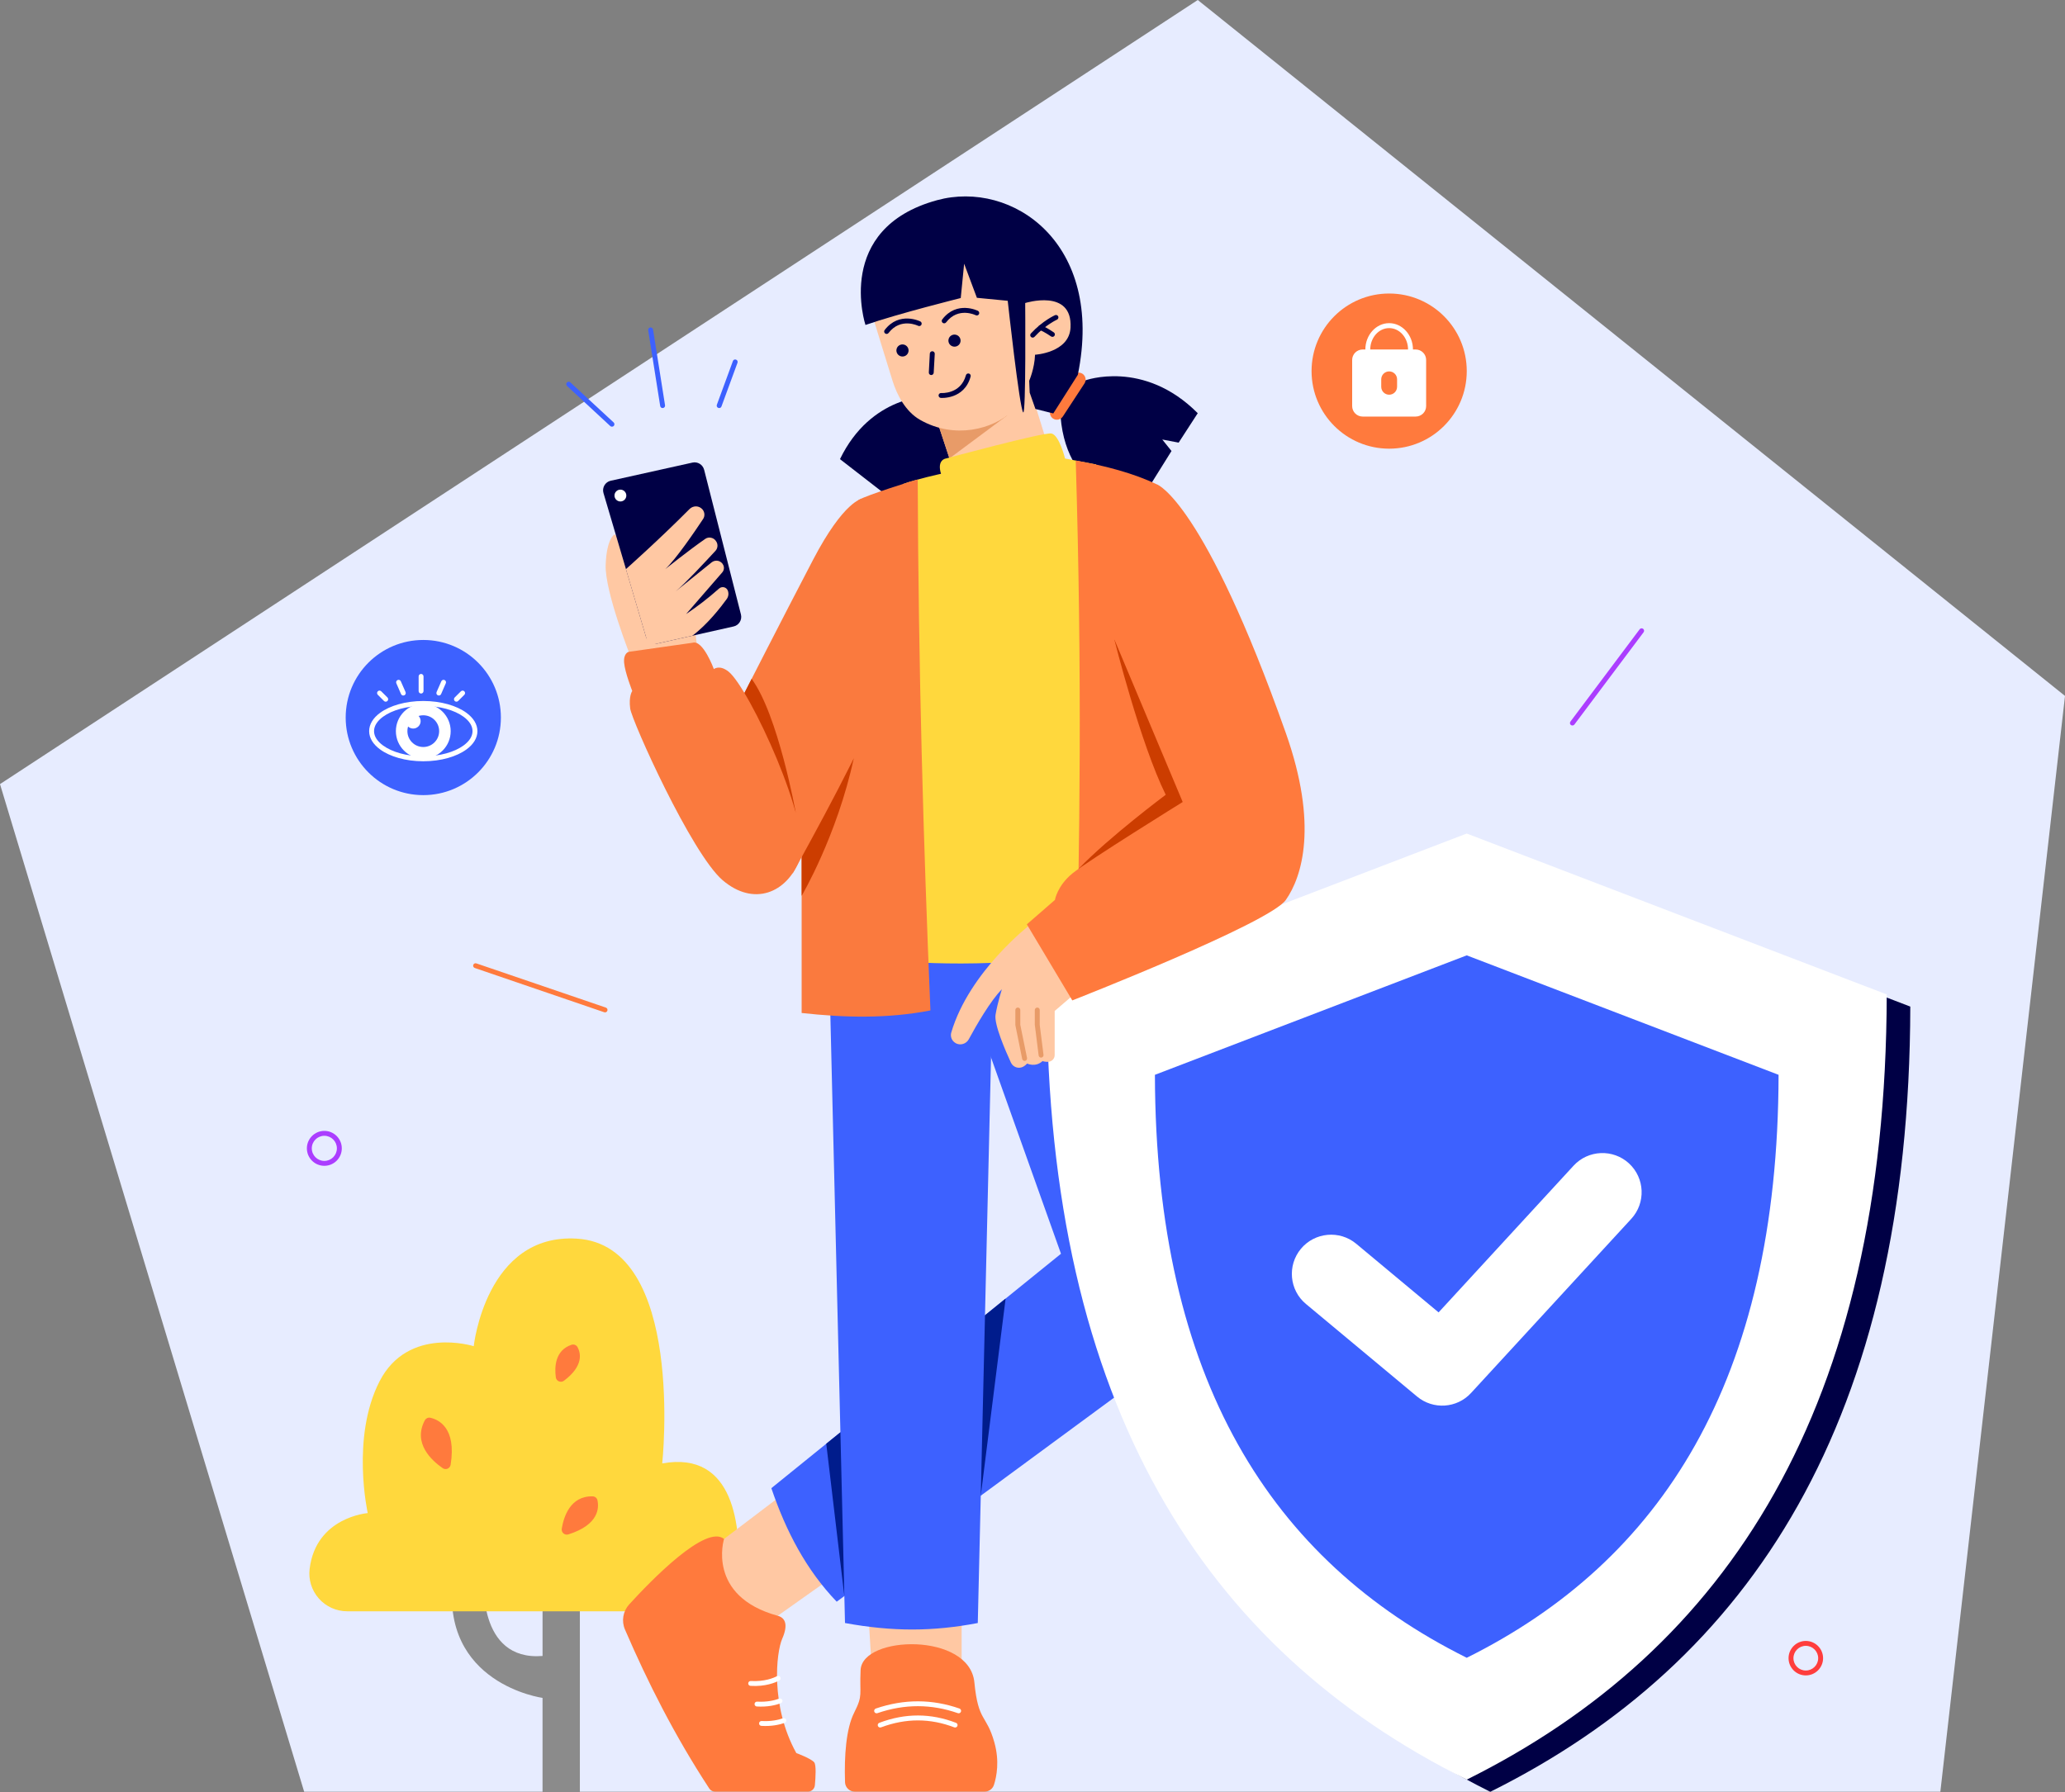 <?xml version="1.0" encoding="UTF-8"?>
<svg id="Layer_1" data-name="Layer 1" xmlns="http://www.w3.org/2000/svg" viewBox="0 0 1299.97 1128.42">
  <rect x="0" y="0" width="1299.97" height="1128.42" fill="#808080" stroke="none"/>
  <polygon points="754.03 0 1299.97 438.2 1221.5 1128.21 191.48 1128.21 0 493.73 754.03 0" fill="#e7ecff" fill-rule="evenodd" stroke-width="0"/>
  <path d="m365.04,978.51v149.91h-23.5v-59.3s-64.8-8.83-56.34-75.71h19.48s-4.64,52.62,36.87,49.31v-64.21h23.5Z" fill="#8b8b8b" fill-rule="evenodd" stroke-width="0"/>
  <path d="m194.92,987.84c-.84,6.76,1.26,13.57,5.79,18.7,4.52,5.12,11.03,8.05,17.86,8.05h222.41c12.6,0,23.03-9.81,23.79-22.39,1.8-30.12-2.06-78.98-47.88-70.73,0,0,14.76-137.4-53.76-141.53-57.26-3.48-64.91,67.72-64.91,67.72,0,0-41.25-13.09-59.32,22.19-18.07,35.24-7.41,82.9-7.41,82.9,0,0-32.55,2.49-36.57,35.09Z" fill="#ffd83d" fill-rule="evenodd" stroke-width="0"/>
  <path d="m283.68,922.33c-.17,1.06-.88,1.98-1.88,2.44-1,.42-2.16.32-3.06-.27-6.8-4.7-19.07-15.64-11.29-30.18.65-1.2,2.03-1.89,3.39-1.61,5.07,1.1,16.62,6.16,12.84,29.62Z" fill="#ff7a3d" fill-rule="evenodd" stroke-width="0"/>
  <path d="m355.03,869.4c-.92.7-2.1.84-3.16.41-1.05-.42-1.8-1.38-1.96-2.49-.86-6.36-.62-17.02,9.85-20.54,1.43-.48,3.04.12,3.81,1.44,1.98,3.67,4.02,11.77-8.53,21.18Z" fill="#ff7a3d" fill-rule="evenodd" stroke-width="0"/>
  <path d="m357.79,966.17c-1.07.34-2.24.12-3.06-.62-.85-.71-1.26-1.82-1.1-2.9,1.19-7.42,5.28-20.76,19.45-20.44,1.44.03,2.7,1.01,3.02,2.42,1.04,4.66,1.08,15.44-18.31,21.54Z" fill="#ff7a3d" fill-rule="evenodd" stroke-width="0"/>
  <polygon points="492.54 941.15 455.79 969.03 445.29 1006.06 482.54 1022.43 520.71 995.39 492.54 941.15" fill="#ffc8a3" fill-rule="evenodd" stroke-width="0"/>
  <polygon points="546.51 1013.51 548.61 1047.88 605.38 1047.88 605.38 1013.51 546.51 1013.51" fill="#ffc8a3" fill-rule="evenodd" stroke-width="0"/>
  <path d="m598.69,595.2l69.23,194.25-182.33,147.61c9.15,27,21.93,51.47,41.13,71.48,0,0,165.12-121.53,226.3-166.51,13.6-10.03,19.89-27.23,15.97-43.66-16.4-68.67-58.28-244.15-58.28-244.15l-112.01,40.98Z" fill="#3d61ff" fill-rule="evenodd" stroke-width="0"/>
  <path d="m522.4,625.51l9.55,396.46c30.03,5.52,55.5,5.38,83.59,0l9.87-421.39-79.33-16.01-23.68,40.94Z" fill="#3d61ff" fill-rule="evenodd" stroke-width="0"/>
  <path d="m455.79,969.03s-11.23,36.02,33.84,48.39c4.92,1.33,6.57,5.84,2.8,14.44-3.77,8.6-7.59,42.18,8.86,71.99,0,0,9.26,3.4,11.27,5.84,1.36,1.61.88,9.52.43,14.44-.21,2.3-2.14,4.05-4.44,4.05h-58.3c-1.5,0-2.91-.73-3.73-1.98-21.75-33.21-38.64-66.65-53.11-100.18-2.26-5.29-1.24-11.41,2.61-15.69,14.16-15.5,48.31-50.64,59.78-41.3Z" fill="#ff7a3d" fill-rule="evenodd" stroke-width="0"/>
  <path d="m531.96,1122.19c.12,3.36,2.87,5.98,6.23,5.98h81.6c2.7,0,5.09-1.7,5.93-4.28,1.69-5.24,3.58-14.9.27-26.72-5.06-18.03-10.13-12.56-12.59-37.81-3.08-31.65-70.61-29.72-71.63-7.78-.74,15.83,1.66,15.55-4.04,26.82-5.08,10.03-6.31,27.19-5.76,43.79Z" fill="#ff7a3d" fill-rule="evenodd" stroke-width="0"/>
  <polygon points="620.08 828.18 617.42 941.78 633.06 817.66 620.08 828.18" fill="#001c8c" fill-rule="evenodd" stroke-width="0"/>
  <polygon points="529.06 901.87 531.54 1004.99 520.15 909.08 529.06 901.87" fill="#001c8c" fill-rule="evenodd" stroke-width="0"/>
  <path d="m554.63,1087.67c15.69-5.88,31.05-5.78,46.09,0,.79.3,1.69-.1,1.99-.89.31-.79-.09-1.68-.89-1.97-15.75-6.08-31.83-6.23-48.27,0-.8.29-1.2,1.18-.9,1.97.3.79,1.19,1.19,1.99.89Z" fill="#fff" fill-rule="evenodd" stroke-width="0"/>
  <path d="m552.35,1078.73c17.25-5.93,34.12-5.78,50.64,0,.81.3,1.68-.15,1.97-.94.28-.79-.14-1.68-.95-1.97-17.18-5.98-34.72-6.13-52.66,0-.81.29-1.23,1.18-.96,1.97s1.16,1.24,1.96.94Z" fill="#fff" fill-rule="evenodd" stroke-width="0"/>
  <path d="m489.14,1055.42c-2.18,1.18-7.9,3.55-16.48,3.06-.85-.05-1.58.59-1.63,1.43-.05.89.6,1.58,1.45,1.63,9.42.6,15.69-2.12,18.09-3.36.76-.39,1.05-1.33.65-2.07-.39-.79-1.33-1.09-2.08-.69Z" fill="#fff" fill-rule="evenodd" stroke-width="0"/>
  <path d="m490.51,1069.59c-2.97,1.09-7.68,2.23-13.87,1.88-.85-.05-1.58.59-1.63,1.43-.05.89.6,1.58,1.45,1.63,6.76.4,11.89-.84,15.13-2.07.8-.3,1.21-1.19.91-1.98-.3-.79-1.19-1.18-1.99-.89Z" fill="#fff" fill-rule="evenodd" stroke-width="0"/>
  <path d="m492.93,1081.94c-2.98,1.04-7.54,2.08-13.44,1.73-.85-.05-1.58.59-1.63,1.43-.05.89.6,1.58,1.45,1.63,6.43.4,11.39-.74,14.65-1.87.8-.3,1.22-1.19.94-1.98-.28-.79-1.17-1.24-1.97-.94Z" fill="#fff" fill-rule="evenodd" stroke-width="0"/>
  <path d="m584.96,249.46s-36.59-.85-56.17,39.65l51.16,39.68s37.27-17.82,25.35-63.95l-20.34-15.39Z" fill="#000045" fill-rule="evenodd" stroke-width="0"/>
  <path d="m589.39,263.46l9.81,29.71c22.08,5.34,39.63,2.74,61.71-8.39l-12.66-40.88-29.45,2.27-29.4,17.28Z" fill="#ffc8a3" fill-rule="evenodd" stroke-width="0"/>
  <polygon points="591.32 269.35 597.69 288.66 633.98 261.65 609.35 257.65 591.32 269.35" fill="#e89b68" fill-rule="evenodd" stroke-width="0"/>
  <path d="m682.95,239.61s36.91-13.74,71.06,20.57l-12.01,18.53-10.31-1.96,5.8,7.24-21.55,34.53s-44.17-5.02-48.27-56.12l15.28-22.8Z" fill="#000045" fill-rule="evenodd" stroke-width="0"/>
  <path d="m662.94,263.59c-2.05-1.34-2.58-4.11-1.23-6.17l13.62-20.8c1.32-2,4.07-2.62,6.12-1.28,2.04,1.34,2.58,4.11,1.26,6.11-3.56,5.44-10.09,15.41-13.62,20.8-1.35,2.05-4.1,2.67-6.15,1.33Z" fill="#ff7a3d" fill-rule="evenodd" stroke-width="0"/>
  <path d="m651.62,182.07s8.5,2.21,18.26,8.44,8.01,31.19,4.83,36.09c-3.22,4.9-12.82,11.97-19.83,12.38,0,0-6.08,9.61-17.97,20.31-11.89,10.7-35.73,17.64-57.78,5.03-9.26-5.31-14.51-15.96-17.13-24.13-2.59-8.18-12.88-41.8-12.88-41.8l18.81-43.39,59.88-1.99,18.61,30.52,5.2-1.47Z" fill="#ffc8a3" fill-rule="evenodd" stroke-width="0"/>
  <path d="m664.14,198.47s-7.77,3.43-15.19,11.54c-.57.63-.52,1.61.12,2.18.61.57,1.6.53,2.17-.1,6.94-7.58,14.16-10.81,14.16-10.81.75-.35,1.1-1.27.78-2.04-.36-.78-1.28-1.13-2.03-.78Z" fill="#000045" fill-rule="evenodd" stroke-width="0"/>
  <path d="m663.41,209.3s-4.41-3.09-7.8-4.39c-.8-.31-1.69.09-1.98.89-.33.79.07,1.69.87,1.99,3.11,1.19,7.15,4.04,7.15,4.04.69.48,1.68.32,2.16-.38.48-.7.32-1.66-.4-2.15Z" fill="#000045" fill-rule="evenodd" stroke-width="0"/>
  <path d="m585.35,222.62l-.63,11.91c-.06.85.58,1.58,1.45,1.63.84.04,1.55-.61,1.62-1.46l.66-11.9c.03-.85-.61-1.58-1.46-1.63-.84-.05-1.59.6-1.65,1.45Z" fill="#000045" fill-rule="evenodd" stroke-width="0"/>
  <path d="m615.63,195.72s-13.25-6.66-22.45,5.39c-.54.67-.41,1.64.26,2.16.7.52,1.67.39,2.17-.29,7.66-9.99,18.6-4.51,18.6-4.51.79.39,1.71.08,2.09-.68.38-.76.07-1.69-.68-2.07Z" fill="#000045" fill-rule="evenodd" stroke-width="0"/>
  <path d="m592.27,250.56s14.78,1.18,18.76-13.45c.24-.82-.24-1.68-1.06-1.9-.85-.22-1.69.26-1.9,1.08-3.33,12.14-15.53,11.19-15.53,11.19-.88-.06-1.62.57-1.68,1.42s.57,1.59,1.41,1.66Z" fill="#000045" fill-rule="evenodd" stroke-width="0"/>
  <path d="m579.38,202.4s-13.25-6.66-22.45,5.39c-.54.67-.4,1.64.27,2.16.7.52,1.67.39,2.17-.29,7.66-9.99,18.6-4.51,18.6-4.51.79.39,1.71.08,2.09-.68s.07-1.69-.68-2.07Z" fill="#000045" fill-rule="evenodd" stroke-width="0"/>
  <path d="m600.15,218.22c-2.08-.41-3.43-2.41-3.03-4.47.4-2.06,2.41-3.4,4.49-3,2.08.41,3.43,2.41,3.03,4.47-.4,2.06-2.41,3.4-4.49,3Z" fill="#000045" stroke-width="0"/>
  <path d="m567.41,224.42c-2.08-.41-3.43-2.41-3.03-4.47.4-2.06,2.41-3.4,4.49-3,2.08.41,3.43,2.41,3.03,4.47-.4,2.06-2.41,3.4-4.49,3Z" fill="#000045" stroke-width="0"/>
  <path d="m645.39,190.82s.56,70.84-1.27,68.85c-2.34-2.6-9.73-70.27-9.73-70.27l-19.41-1.88-8.03-21.47-2.14,21.62s-39.42,9.83-59.98,16.95c0,0-20.09-60.74,45.09-78.57,47.07-12.84,105.62,26.8,88.59,109.98l-15.44,24.3-11.25-2.82-3.6-10.26-.33-7.48s3.37-7.57,3.69-16.4c0,0,21.48-1.23,22.34-17.04,1.35-24.95-28.54-15.52-28.54-15.52Z" fill="#000045" fill-rule="evenodd" stroke-width="0"/>
  <path d="m670.48,288.72s-3.65-14.86-8.61-15.78c-4.96-.87-66.45,15.78-66.45,15.78,0,0-5.76.74-3.03,9.61,0,0-15.94,3.5-23.98,6.44l-4.4,300.27s66.09,6.77,131.15-7.13l-5.12-305.47-19.56-3.73Z" fill="#ffd83d" fill-rule="evenodd" stroke-width="0"/>
  <path d="m577.72,301.92c-1.6.28-32.18,9.84-37.29,12.93l-35.78,148.99v174.01c26.84,2.95,53.8,3.68,81.08-1.61-4.4-105.2-7.59-214.77-8-334.32Z" fill="#fa7a3e" fill-rule="evenodd" stroke-width="0"/>
  <path d="m677.21,290c4.05,134.73,2.61,241.77,0,342.78,27.63,1.33,54.84-1.93,81.56-10.67l-30.17-316.98c-15.16-7.22-32.69-11.82-51.39-15.13Z" fill="#ff7a3d" fill-rule="evenodd" stroke-width="0"/>
  <path d="m701.46,402.5s16.31,65.39,32.39,97.94c0,0-35.66,26.62-54.84,46.62l8.48,22.13,82.62-74.08-68.65-92.6Z" fill="#cc3d00" fill-rule="evenodd" stroke-width="0"/>
  <path d="m504.65,506.37v57.73s22.29-37.78,32.81-86.58l-32.81,28.84Z" fill="#cc3d00" fill-rule="evenodd" stroke-width="0"/>
  <path d="m408.06,207.99l7.55,47.65c.13.87.92,1.43,1.77,1.29s1.42-.92,1.28-1.75l-7.55-47.7c-.13-.83-.92-1.38-1.77-1.29-.84.14-1.42.97-1.28,1.79Z" fill="#3d61ff" fill-rule="evenodd" stroke-width="0"/>
  <path d="m356.96,243.04l27.24,25.25c.62.55,1.6.51,2.18-.09.58-.64.54-1.61-.08-2.21l-27.24-25.21c-.62-.6-1.6-.55-2.18.05-.58.64-.54,1.61.08,2.21Z" fill="#3d61ff" fill-rule="evenodd" stroke-width="0"/>
  <path d="m461.38,227.35l-10.1,27.51c-.3.83.11,1.7.91,1.98.8.32,1.69-.09,1.98-.87l10.1-27.55c.29-.83-.12-1.7-.92-1.98-.8-.32-1.69.09-1.98.92Z" fill="#3d61ff" fill-rule="evenodd" stroke-width="0"/>
  <path d="m298.89,609.52l81.51,27.87c.81.28,1.68-.18,1.96-.96.28-.83-.16-1.71-.96-1.98l-81.51-27.83c-.81-.28-1.68.14-1.96.96-.28.79.16,1.66.96,1.94Z" fill="#ff7a3d" fill-rule="evenodd" stroke-width="0"/>
  <path d="m1032.22,396.22l-43.59,58.14c-.52.69-.38,1.66.3,2.16.69.51,1.65.37,2.17-.28l43.59-58.14c.51-.69.37-1.66-.31-2.16-.69-.51-1.65-.37-2.16.28Z" fill="#ab3dff" fill-rule="evenodd" stroke-width="0"/>
  <path d="m204.18,712.09c-6.06,0-10.99,4.93-10.99,11s4.92,10.99,10.99,10.99,10.99-4.92,10.99-10.99-4.92-11-10.99-11Zm0,3.09c4.36,0,7.9,3.54,7.9,7.91s-3.54,7.91-7.9,7.91-7.9-3.54-7.9-7.91,3.54-7.91,7.9-7.91Z" fill="#ab3dff" fill-rule="evenodd" stroke-width="0"/>
  <path d="m1136.8,1033.25c-5.99,0-10.86,4.88-10.86,10.86s4.87,10.85,10.86,10.85,10.88-4.87,10.88-10.85-4.87-10.86-10.88-10.86Zm0,3.09c4.3,0,7.79,3.49,7.79,7.77s-3.49,7.77-7.79,7.77-7.78-3.49-7.78-7.77,3.49-7.77,7.78-7.77Z" fill="#ff3d3d" fill-rule="evenodd" stroke-width="0"/>
  <path d="m874.51,282.52c26.98,0,48.85-21.87,48.85-48.85s-21.87-48.85-48.85-48.85-48.85,21.87-48.85,48.85,21.87,48.85,48.85,48.85Z" fill="#ff7a3d" stroke-width="0"/>
  <path d="m897.79,226.66c0-1.75-.69-3.44-1.94-4.67-1.23-1.23-2.91-1.93-4.67-1.93h-33.35c-1.75,0-3.43.71-4.67,1.93-1.24,1.23-1.94,2.92-1.94,4.67v29.04c0,1.74.7,3.44,1.94,4.67s2.92,1.93,4.67,1.93h33.35c1.76,0,3.44-.71,4.67-1.93,1.25-1.23,1.94-2.92,1.94-4.67v-29.04Z" fill="#fff" fill-rule="evenodd" stroke-width="0"/>
  <path d="m862.6,220.12c0-7.43,5.29-13.52,11.91-13.52s11.9,6.1,11.9,13.52c0,.82.69,1.51,1.55,1.51s1.54-.69,1.54-1.51c0-9.21-6.77-16.64-14.99-16.64s-14.99,7.43-14.99,16.64c0,.82.69,1.51,1.54,1.51s1.54-.69,1.54-1.51Z" fill="#fff" fill-rule="evenodd" stroke-width="0"/>
  <path d="m879.5,238.86c0-2.78-2.24-5-4.99-5s-4.99,2.22-4.99,5v4.68c0,2.78,2.23,5,4.99,5s4.99-2.22,4.99-5v-4.68Z" fill="#ff7a3d" fill-rule="evenodd" stroke-width="0"/>
  <path d="m266.47,500.67c26.98,0,48.85-21.87,48.85-48.85s-21.87-48.85-48.85-48.85-48.85,21.87-48.85,48.85,21.87,48.85,48.85,48.85Z" fill="#3d61ff" stroke-width="0"/>
  <path d="m266.47,441.39c-11.15,0-21.04,2.95-27.17,7.45-4.41,3.2-6.91,7.23-6.91,11.55s2.51,8.31,6.91,11.51c6.13,4.5,16.01,7.45,27.17,7.45s21.04-2.95,27.17-7.45c4.41-3.2,6.91-7.23,6.91-11.51s-2.51-8.34-6.91-11.55c-6.13-4.5-16.01-7.45-27.17-7.45Zm0,3.09c10.4,0,19.63,2.66,25.35,6.83,3.49,2.55,5.65,5.65,5.65,9.06s-2.16,6.47-5.65,9.03c-5.72,4.17-14.95,6.83-25.35,6.83s-19.63-2.66-25.35-6.83c-3.49-2.55-5.65-5.65-5.65-9.03s2.16-6.51,5.65-9.06c5.72-4.17,14.95-6.83,25.35-6.83Z" fill="#fff" fill-rule="evenodd" stroke-width="0"/>
  <path d="m266.47,477.64c9.53,0,17.25-7.72,17.25-17.25s-7.72-17.25-17.25-17.25-17.25,7.72-17.25,17.25,7.72,17.25,17.25,17.25Z" fill="#fff" stroke-width="0"/>
  <path d="m266.47,470.37c5.52,0,9.99-4.47,9.99-9.99s-4.47-9.99-9.99-9.99-10,4.47-10,9.99,4.48,9.99,10,9.99Z" fill="#3d61ff" stroke-width="0"/>
  <circle cx="260.11" cy="454.06" r="4.69" fill="#fff" stroke-width="0"/>
  <path d="m266.62,435.16v-9.26c0-.83-.69-1.54-1.54-1.54s-1.54.71-1.54,1.54v9.26c0,.83.69,1.54,1.54,1.54s1.54-.71,1.54-1.54Z" fill="#fff" fill-rule="evenodd" stroke-width="0"/>
  <path d="m255.31,435.78l-2.98-6.78c-.33-.81-1.25-1.13-2.03-.81-.78.36-1.14,1.26-.8,2.04l2.97,6.82c.34.78,1.25,1.13,2.04.77.77-.32,1.13-1.22.8-2.04Z" fill="#fff" fill-rule="evenodd" stroke-width="0"/>
  <path d="m277.68,437.05l2.97-6.82c.34-.78-.01-1.68-.8-2.04-.77-.32-1.7,0-2.03.81l-2.98,6.78c-.33.82.02,1.72.8,2.04.79.36,1.7,0,2.04-.77Z" fill="#fff" fill-rule="evenodd" stroke-width="0"/>
  <path d="m243.91,439.18l-3.9-3.87c-.6-.61-1.58-.63-2.18,0-.6.58-.6,1.57,0,2.18l3.9,3.9c.6.61,1.58.59,2.18,0,.6-.62.6-1.6,0-2.21Z" fill="#fff" fill-rule="evenodd" stroke-width="0"/>
  <path d="m288.42,441.39l3.9-3.9c.6-.61.6-1.59,0-2.18-.6-.62-1.58-.6-2.18,0l-3.9,3.87c-.6.61-.6,1.59,0,2.21.6.59,1.58.6,2.18,0Z" fill="#fff" fill-rule="evenodd" stroke-width="0"/>
  <path d="m386.88,336.51s-4.94,2.21-5.6,19.14c-.65,16.88,16.13,58.92,16.13,58.92,0,0,17.17,13.94,41.84-3.54l-3.94-34.13-48.43-40.39Z" fill="#ffc8a3" fill-rule="evenodd" stroke-width="0"/>
  <path d="m443.27,295.83c-.82-3.26-4.07-5.28-7.34-4.55-11.94,2.66-38.99,8.63-51.43,11.42-1.68.34-3.12,1.42-3.99,2.88-.87,1.5-1.09,3.26-.6,4.9,5.51,18.64,21.54,72.88,26.73,90.44.92,3.14,4.11,5.02,7.29,4.29,11.22-2.49,36.2-8.12,47.86-10.74,1.63-.34,3.05-1.37,3.92-2.79.88-1.42,1.14-3.14.73-4.77-4.69-18.47-18.59-73.09-23.16-91.08Z" fill="#000045" fill-rule="evenodd" stroke-width="0"/>
  <path d="m394.05,358.36s20.51-18.17,40.1-37.9c1.09-1.06,2.58-1.65,4.12-1.61s2.98.78,3.98,1.93c1.46,1.75,1.6,4.23.34,6.07-4.91,7.41-17.19,25.48-23.8,31.51,0,0,15.38-12.28,25.26-19.09,1.1-.74,2.43-.97,3.71-.64,1.27.28,2.37,1.06,3.05,2.21.06.05.11.14.16.23,1.12,1.84.88,4.23-.59,5.8-5.64,6.12-19.42,20.98-25.01,25.48,0,0,14.77-11.91,22.65-18.26,1.15-.92,2.67-1.24,4.11-.92,1.44.37,2.63,1.33,3.23,2.71.68,1.52.42,3.27-.68,4.55-5.66,6.53-22.79,26.27-22.79,26.27,7.41-5.06,13.41-9.57,20.84-16.15.85-.74,2.01-1.01,3.11-.74s1.98,1.1,2.37,2.16c.64,1.75.39,3.68-.69,5.2-3.54,4.88-12.09,16.01-21.67,23.14l-27.59,6.16-14.23-48.11Z" fill="#ffc8a3" fill-rule="evenodd" stroke-width="0"/>
  <path d="m542.64,314.06s-11.32,1.1-30.84,38.5c-19.52,37.35-43.8,85.01-43.8,85.01l30.95,112.47s37.43-66.97,50.15-97.47c12.73-30.54-6.47-138.5-6.47-138.5Z" fill="#fa7a3e" fill-rule="evenodd" stroke-width="0"/>
  <path d="m473.16,427.45l-4.53,8.89v28.84l32.28,46.38s-11.02-61.49-27.75-84.11Z" fill="#cc3d00" fill-rule="evenodd" stroke-width="0"/>
  <path d="m395.82,410.43s-3.46.74-2.91,6.95c.55,6.21,5.11,17.71,5.11,17.71,0,0-2.34,3.17-1.3,11.04,1.04,7.86,38.61,91.35,58.18,108.1,19.58,16.74,40.5,8.14,48.66-13.2,8.16-21.3-31.87-107.68-44.9-118.12-5.69-4.55-9.27-1.61-9.27-1.61,0,0-6.84-18.77-13.47-16.56l-40.09,5.7Z" fill="#fa7a3e" fill-rule="evenodd" stroke-width="0"/>
  <path d="m390.56,315.76c2.06,0,3.73-1.67,3.73-3.73s-1.67-3.73-3.73-3.73-3.73,1.67-3.73,3.73,1.67,3.73,3.73,3.73Z" fill="#fff" stroke-width="0"/>
  <path d="m937.22,1127.76c-164.1-82.05-262.92-234.76-263.44-493.94l264.4-101.32,264.4,101.32c-.52,259.72-99.73,412.48-264.4,494.43l-.96-.49Z" fill="#000045" fill-rule="evenodd" stroke-width="0"/>
  <path d="m922.39,1120.1c-164.1-82.04-262.92-234.76-263.44-493.94l264.4-101.31,264.4,101.31c-.52,259.72-99.73,412.49-264.4,494.43l-.96-.49Z" fill="#fff" fill-rule="evenodd" stroke-width="0"/>
  <path d="m922.64,1043.5c-121.84-60.91-195.2-174.29-195.59-366.72l196.3-75.22,196.31,75.22c-.39,192.83-74.05,306.25-196.31,367.09l-.71-.37Z" fill="#3d61ff" fill-rule="evenodd" stroke-width="0"/>
  <path d="m822.14,821.09l69.95,58.28c10.12,8.42,25.07,7.45,33.98-2.25l100.87-109.66c9.22-10.03,8.57-25.67-1.46-34.91-10.03-9.2-25.67-8.56-34.89,1.47l-84.96,92.36-51.88-43.24c-10.47-8.69-26.06-7.26-34.78,3.18-8.72,10.49-7.3,26.08,3.17,34.77Z" fill="#fff" fill-rule="evenodd" stroke-width="0"/>
  <path d="m648.63,582.12s-38.44,29.51-49.8,68.08c-.72,2.58.4,5.27,2.71,6.58v.04c1.4.79,3.06.99,4.62.55,1.56-.43,2.87-1.5,3.66-2.89,4.58-8.47,13.8-24.56,20.91-31.57,0,0-2.64,8.08-4,15.97-1.05,6.1,6.31,22.93,9.69,30.26.65,1.38,1.85,2.45,3.31,2.93,1.46.47,3.06.31,4.41-.4.83-.47,1.68-1.11,2.49-1.98,0,0,5.2,2.58,9.65-1.54,0,0,2.02.71,4.19.35,2-.35,3.47-2.1,3.47-4.12.01-5.3.01-18.45.01-18.45v-9.35l11.4-9.78-18.21-44.68h-8.51Z" fill="#ffc8a3" fill-rule="evenodd" stroke-width="0"/>
  <path d="m728.6,305.14s-34.33,31.92-28.74,93.56l44.68,106.3s-60.02,37.21-69.5,45.03c-9.48,7.77-10.95,16.65-10.95,16.65l-17.67,15.36,28.62,47.89s124.14-48.58,134.41-63.25c10.27-14.63,20.47-47.24,0-105.15-51.45-145.4-80.85-156.39-80.85-156.39Z" fill="#ff7a3d" fill-rule="evenodd" stroke-width="0"/>
  <path d="m639.19,635.96v9.48c0,.1.05.2.05.3l4.25,21.04c.2.84.99,1.38,1.83,1.24.84-.2,1.38-.99,1.23-1.83l-4.25-20.89v-9.34c0-.84-.69-1.53-1.53-1.53-.89,0-1.58.69-1.58,1.53Z" fill="#e89b68" fill-rule="evenodd" stroke-width="0"/>
  <path d="m651.43,635.96v9.48s0,.1.05.2l2.37,18.92c.1.89.89,1.48,1.73,1.38.84-.15,1.43-.89,1.34-1.73l-2.38-18.86v-9.39c0-.84-.69-1.53-1.53-1.53s-1.58.69-1.58,1.53Z" fill="#e89b68" fill-rule="evenodd" stroke-width="0"/>
</svg>